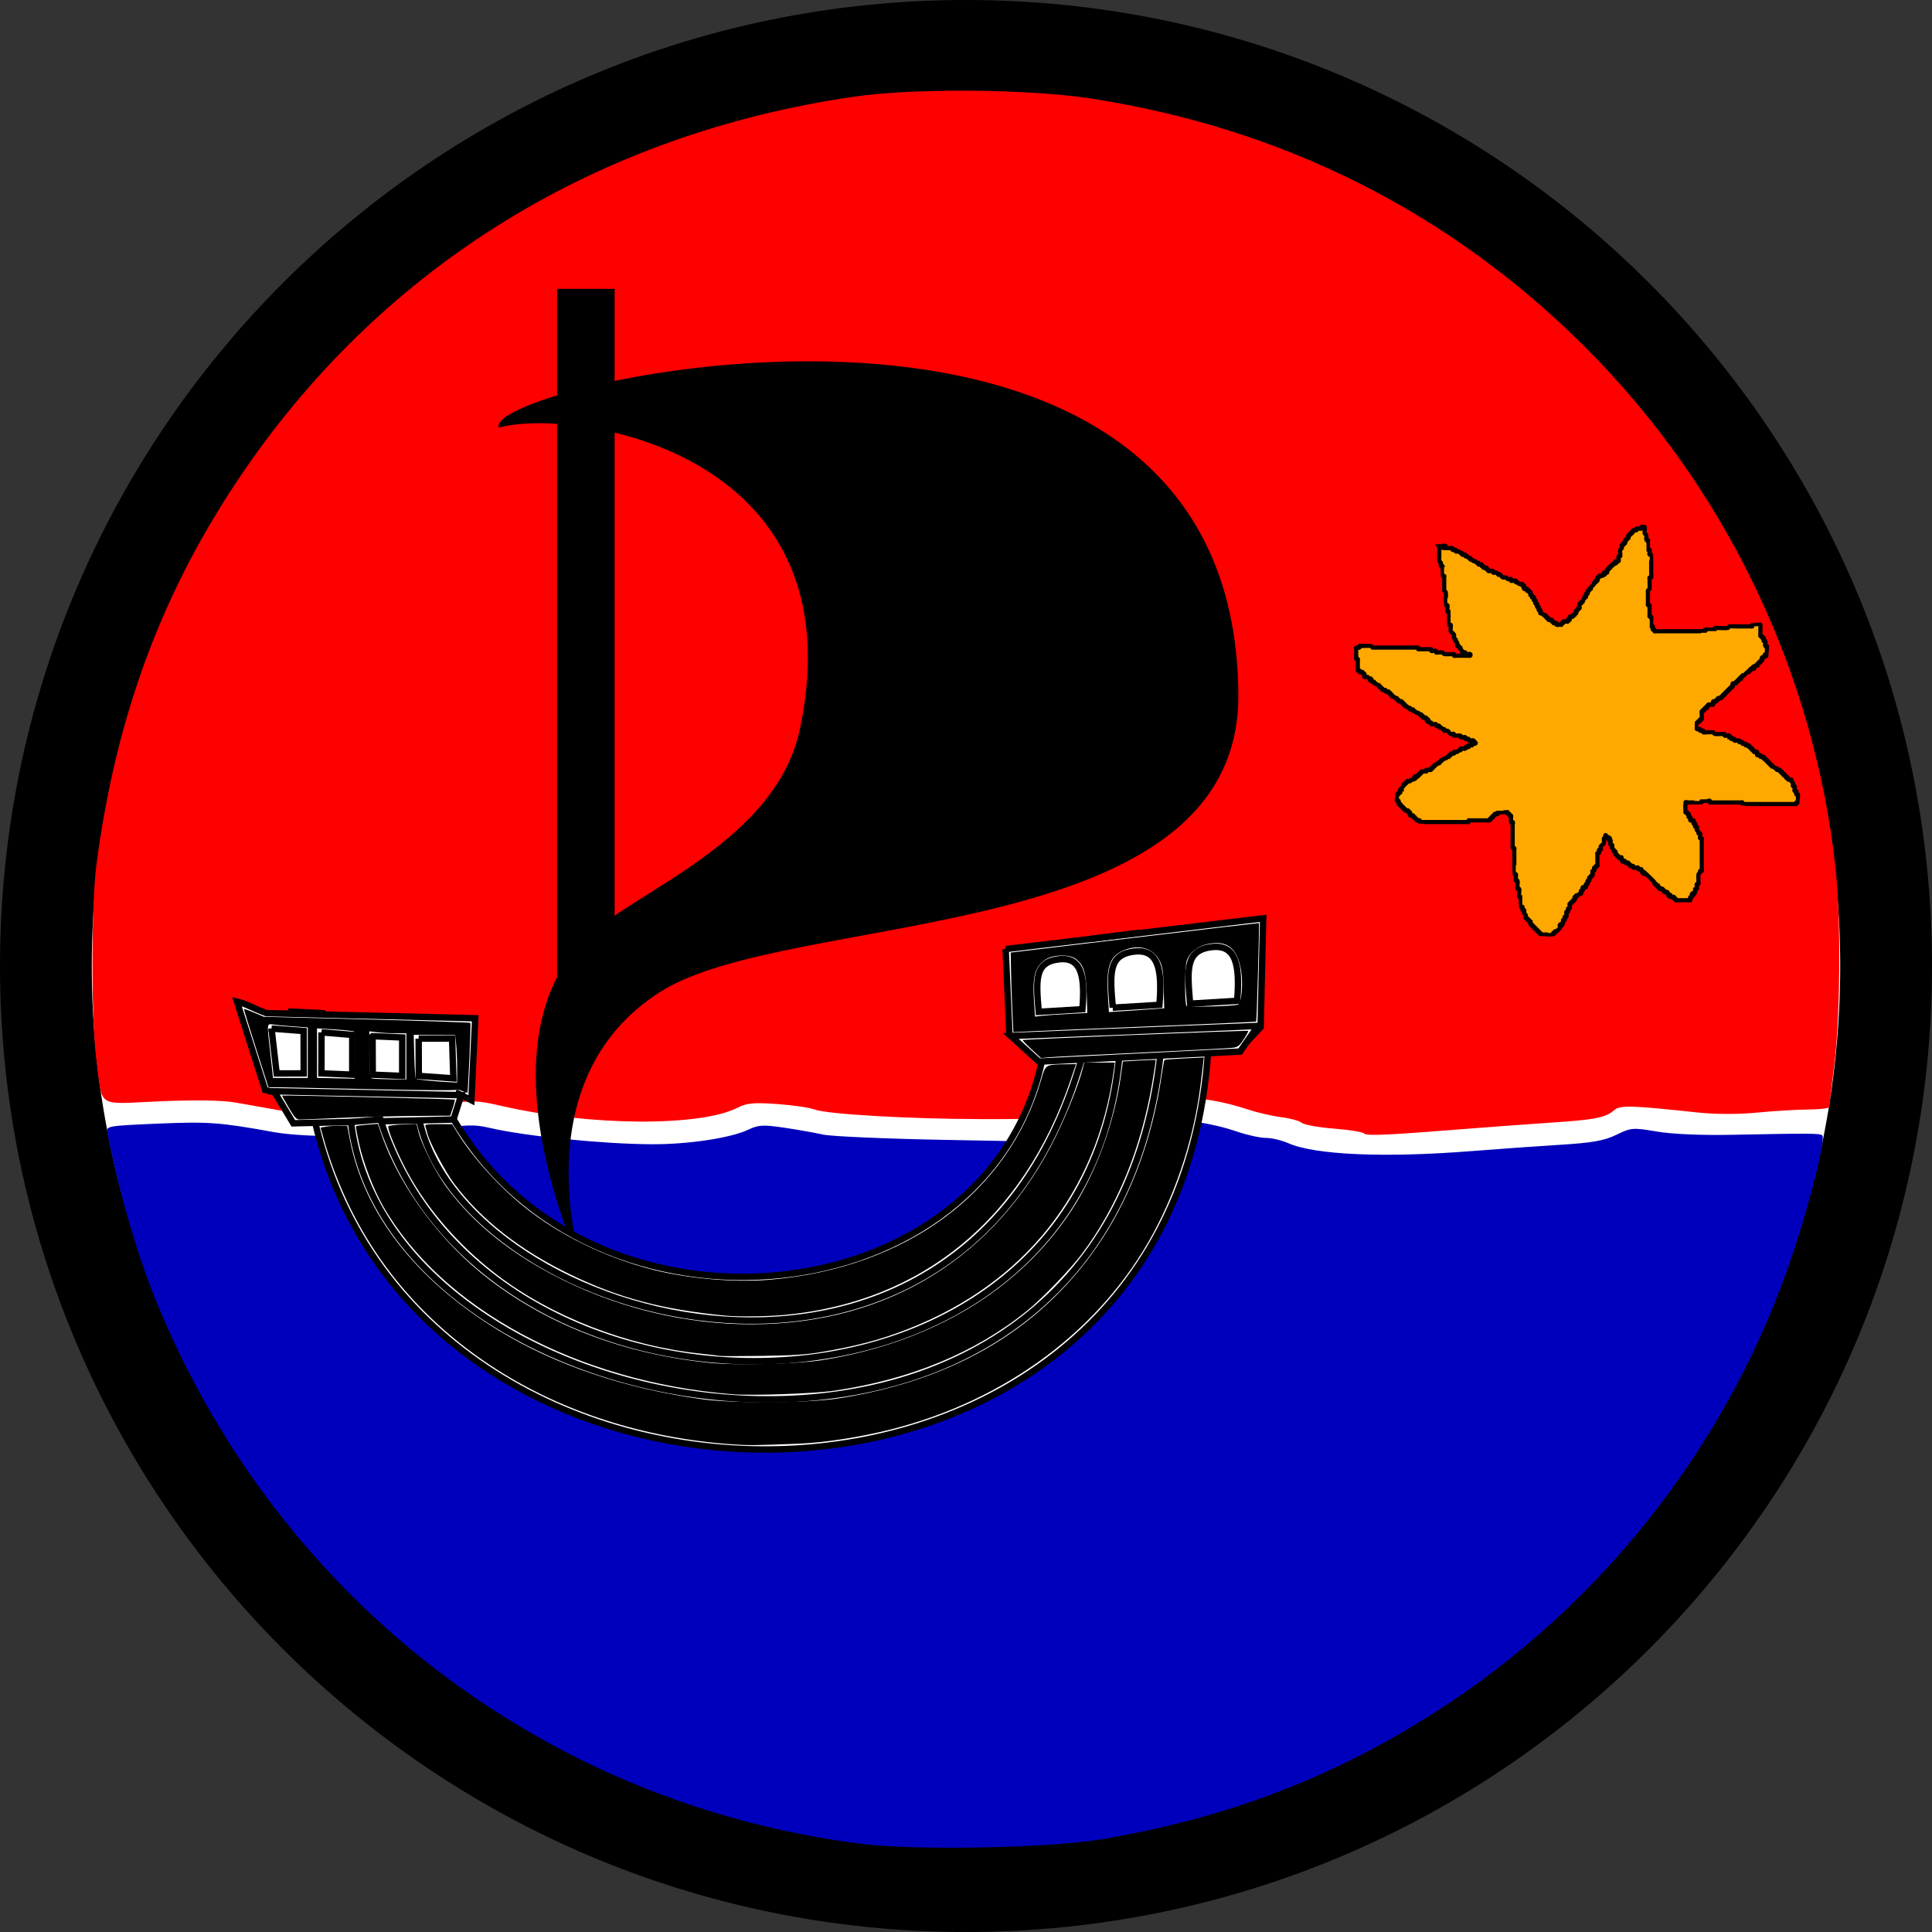 <?xml version="1.0" encoding="UTF-8" standalone="no"?>
<!-- Created with Inkscape (http://www.inkscape.org/) -->

<svg
   xmlns:dc="http://purl.org/dc/elements/1.1/"
   xmlns:cc="http://creativecommons.org/ns#"
   xmlns:rdf="http://www.w3.org/1999/02/22-rdf-syntax-ns#"
   xmlns:svg="http://www.w3.org/2000/svg"
   xmlns="http://www.w3.org/2000/svg"
   xmlns:sodipodi="http://sodipodi.sourceforge.net/DTD/sodipodi-0.dtd"
   xmlns:inkscape="http://www.inkscape.org/namespaces/inkscape"
   version="1.1"
   width="463"
   height="463"
   viewBox="-0.327 -0.089 463 463"
   id="svg2"
   xml:space="preserve"
   inkscape:version="0.48.3.1 r9886"
   sodipodi:docname="pp-idf-propo1.svg"><rect x="-0.327" y="-0.089" width="463" height="463" fill="#333333" stroke="none"/><sodipodi:namedview
   pagecolor="#ffffff"
   bordercolor="#666666"
   borderopacity="1"
   objecttolerance="10"
   gridtolerance="10"
   guidetolerance="10"
   inkscape:pageopacity="0"
   inkscape:pageshadow="2"
   inkscape:window-width="1680"
   inkscape:window-height="998"
   id="namedview2990"
   showgrid="false"
   inkscape:zoom="1.7688985"
   inkscape:cx="328.78189"
   inkscape:cy="218.35593"
   inkscape:window-x="1834"
   inkscape:window-y="-8"
   inkscape:window-maximized="1"
   inkscape:current-layer="svg2" />
	<defs
   id="defs4" />
	<path
   d="M 231.173,451.911 C 109.394,451.911 10.673,353.19 10.673,231.411 c 0,-121.778 98.721,-220.5 220.5,-220.5 121.779,0 220.5,98.722 220.5,220.5 0,121.78 -98.721,220.5 -220.5,220.5 z"
   id="path2827"
   style="fill:#ffffff;stroke:#000000;stroke-width:22;stroke-miterlimit:4;stroke-opacity:1;stroke-dasharray:none" />
<path
   style="fill:#0000bc;fill-opacity:1"
   d="M 206.039,441.777 C 130.8,432.269 67.328,383.886 37.846,313.569 c -4.973,-11.861 -9.107,-25.843 -12.48,-42.21 -0.328,-1.593 0.012,-1.654 12.127,-2.172 12.069,-0.516 14.927,-0.308 27.74,2.02 8.226,1.494 27.215,1.235 38.18,-0.522 8.099,-1.298 9.831,-1.357 13.672,-0.465 8.559,1.988 27.036,3.85 38.773,3.908 8.756,0.043 18.965,-1.499 23.16,-3.5 2.408,-1.148 3.562,-1.212 8.562,-0.471 3.178,0.471 7.361,1.212 9.294,1.647 1.934,0.435 14.941,1.006 28.906,1.268 l 25.391,0.477 5.699,-2.395 c 10.1,-4.244 26.936,-4.262 39.303,-0.042 2.407,0.822 5.495,1.494 6.861,1.494 1.366,0 3.791,0.573 5.389,1.274 6.436,2.822 23.079,3.537 43.92,1.886 6.23,-0.493 15.75,-1.17 21.154,-1.503 7.804,-0.481 10.589,-0.975 13.535,-2.401 3.552,-1.72 3.961,-1.752 9.705,-0.778 3.71,0.63 10.614,0.926 18.106,0.778 19.006,-0.377 21.029,-0.362 21.544,0.153 0.796,0.796 -2.71,15.05 -6.699,27.23 -15.646,47.775 -48.312,88.556 -91.705,114.486 -22.734,13.585 -46.256,22.146 -73.921,26.904 -12.558,2.16 -44.927,2.796 -58.022,1.142 l 0,0 z"
   id="path2998"
   inkscape:connector-curvature="0" /><path
   style="fill:#ff0000;fill-opacity:1"
   d="m 326.57,271.545 c -0.35,-0.361 -3.613,-0.887 -7.253,-1.169 -3.639,-0.282 -7.09,-0.905 -7.668,-1.383 -0.578,-0.479 -2.778,-1.084 -4.889,-1.346 -2.111,-0.262 -5.776,-1.11 -8.146,-1.885 -8.085,-2.646 -15.002,-3.383 -26.813,-2.856 -9.995,0.446 -11.788,0.748 -16.939,2.857 -5.69,2.329 -5.935,2.358 -19.975,2.338 -17.203,-0.025 -37.007,-1.164 -40.008,-2.302 -1.207,-0.458 -5.253,-1.049 -8.989,-1.313 -5.532,-0.392 -7.272,-0.235 -9.365,0.845 -8.972,4.627 -35.426,4.464 -56.509,-0.349 -6.986,-1.595 -7.007,-1.594 -21.933,0.855 -7.823,1.283 -24.906,1.342 -31.725,0.108 -3.016,-0.546 -7.672,-1.369 -10.348,-1.829 -3.122,-0.537 -9.616,-0.635 -18.129,-0.272 -15.354,0.655 -13.557,1.82 -15.092,-9.783 -1.26,-9.525 -1.268,-37.266 -0.013,-46.875 4.72,-36.126 16.073,-66.381 35.525,-94.665 33.889,-49.277 84.826,-80.494 145.921,-89.428 14.222,-2.08 41.768,-1.886 56.678,0.399 45.989,7.047 86.144,27.187 118.456,59.414 33.859,33.769 55.208,78.227 60.245,125.452 1.265,11.866 1.088,35.565 -0.352,46.875 -0.656,5.156 -1.196,9.639 -1.199,9.961 -0.003,0.322 -2.209,0.595 -4.902,0.606 -2.693,0.011 -8.244,0.343 -12.337,0.738 -4.654,0.449 -10.083,0.434 -14.491,-0.04 -15.82,-1.699 -18.375,-1.768 -19.798,-0.542 -2.089,1.801 -4.492,2.278 -15.06,2.984 -5.385,0.36 -14.021,0.992 -19.191,1.405 -20.064,1.601 -25.089,1.836 -25.702,1.203 l 0,-3e-5 z"
   id="path3000"
   inkscape:connector-curvature="0" /><g
   id="g4646"
   transform="translate(483.926,340.295)"><g
     transform="translate(-471.773,-324.827)"
     id="g4601"><path
       d="m 107.102,86.936 c 16.56,-4.825 86.382,4.681 72.115,72.223 -5.192,24.579 -33.681,36.553 -47.49,46.895 -32.688,24.48 -4.537,82.619 -4.537,82.619 0,0 -15.23,-45.221 18.686,-66.615 31.204,-19.685 138.782,-10.436 138.412,-71.151 C 283.579,34.581 102.318,76.545 107.102,86.936 z"
       id="path8"
       inkscape:connector-curvature="0" /><rect
       width="13.79"
       height="171.03"
       x="121.023"
       y="53.667"
       id="rect10" /></g><g
     transform="matrix(0.668,0,0,0.668,-103.885,-52.763)"
     id="g4621"><g
       id="g4585"><path
         inkscape:connector-curvature="0"
         style="fill:#ffffff;fill-opacity:1;fill-rule:evenodd;stroke:#000000;stroke-width:2.3;stroke-linecap:butt;stroke-linejoin:miter;stroke-miterlimit:4;stroke-opacity:1;stroke-dasharray:none;stroke-dashoffset:0;marker:none;visibility:visible;display:inline;overflow:visible"
         d="m -208.63,-90.088 92.386,-11.031 -0.919,39.069 -7.814,8.273 -11.031,0.46 c -12.302,185.715 -282.872,186.072 -320.364,25.28 l -7.814,-0.46 -6.435,-10.112 -3.677,-0.919 -10.112,-31.715 c 3.367,0.769 5.049,2.08 10.572,4.137 l 74.92,1.839 -1.379,29.416 -4.596,-2.298 -2.298,8.273 c 50.011,86.842 193.429,71.532 211.891,-21.603 l -11.982,-7.911 -1.348,-30.699 z"
         id="path6784-7"
         sodipodi:nodetypes="cccccccccccccccccc" /><path
         inkscape:connector-curvature="0"
         style="fill:#ffffff;fill-opacity:1;fill-rule:evenodd;stroke:#000000;stroke-width:2.3;stroke-linecap:butt;stroke-linejoin:miter;stroke-miterlimit:4;stroke-opacity:1;stroke-dasharray:none;stroke-dashoffset:0;marker:none;visibility:visible;display:inline;overflow:visible"
         d="m -472,-61.559 11.522,0.872 0.016,15.199 -9.699,0.031 -1.839,-16.103 z"
         id="path6786-4"
         sodipodi:nodetypes="ccccc" /><path
         inkscape:connector-curvature="0"
         style="fill:#ffffff;fill-opacity:1;fill-rule:evenodd;stroke:#000000;stroke-width:2.3;stroke-linecap:butt;stroke-linejoin:miter;stroke-miterlimit:4;stroke-opacity:1;stroke-dasharray:none;stroke-dashoffset:0;marker:none;visibility:visible;display:inline;overflow:visible"
         d="m -454.074,-60.212 11.031,0.919 0,14.264 -11.063,-0.46 0.031,-14.724 z"
         id="path6788-0"
         sodipodi:nodetypes="ccccc" /><path
         inkscape:connector-curvature="0"
         style="fill:#ffffff;fill-opacity:1;fill-rule:evenodd;stroke:#000000;stroke-width:2.3;stroke-linecap:butt;stroke-linejoin:miter;stroke-miterlimit:4;stroke-opacity:1;stroke-dasharray:none;stroke-dashoffset:0;marker:none;visibility:visible;display:inline;overflow:visible"
         d="m -435.751,-58.833 10.634,0.46 0,13.789 -10.572,-0.428 -0.063,-13.82 z"
         id="path6790-9"
         sodipodi:nodetypes="ccccc" /><path
         inkscape:connector-curvature="0"
         style="fill:#ffffff;fill-opacity:1;fill-rule:evenodd;stroke:#000000;stroke-width:2.3;stroke-linecap:butt;stroke-linejoin:miter;stroke-miterlimit:4;stroke-opacity:1;stroke-dasharray:none;stroke-dashoffset:0;marker:none;visibility:visible;display:inline;overflow:visible"
         d="m -419.22,-57.961 11.997,-0.047 0.46,14.311 -12.41,-0.888 -0.047,-13.376 z"
         id="path6792-4"
         sodipodi:nodetypes="ccccc" /><path
         inkscape:connector-curvature="0"
         style="fill:#ffffff;fill-opacity:1;fill-rule:evenodd;stroke:#000000;stroke-width:2.3;stroke-linecap:butt;stroke-linejoin:miter;stroke-miterlimit:4;stroke-opacity:1;stroke-dasharray:none;stroke-dashoffset:0;marker:none;visibility:visible;display:inline;overflow:visible"
         d="m -196.758,-67.566 15.659,-0.951 c 1.022,-12.159 -0.465,-18.935 -8.67,-17.863 -8.56,1.118 -7.957,7.472 -6.989,18.814 z"
         id="path6794-8"
         sodipodi:nodetypes="ccsc" /><path
         inkscape:connector-curvature="0"
         style="fill:#ffffff;fill-opacity:1;fill-rule:evenodd;stroke:#000000;stroke-width:2.3;stroke-linecap:butt;stroke-linejoin:miter;stroke-miterlimit:4;stroke-opacity:1;stroke-dasharray:none;stroke-dashoffset:0;marker:none;visibility:visible;display:inline;overflow:visible"
         d="m -471.112,-39.069 6.926,11.491 57.454,-1.348 2.773,-8.749 -67.153,-1.395 z"
         id="path6802-8"
         sodipodi:nodetypes="ccccc" /><path
         inkscape:connector-curvature="0"
         style="fill:none;stroke:#000000;stroke-width:2.3;stroke-linecap:butt;stroke-linejoin:miter;stroke-miterlimit:4;stroke-opacity:1;stroke-dasharray:none;stroke-dashoffset:0;marker:none;visibility:visible;display:inline;overflow:visible"
         d="m -419.016,-28.91 c 15.953,73.9 196.528,125.176 237.964,-23.029"
         id="path6806-2"
         sodipodi:nodetypes="cc" /><path
         inkscape:connector-curvature="0"
         style="fill:#ffffff;fill-opacity:1;fill-rule:evenodd;stroke:#000000;stroke-width:2.3;stroke-linecap:butt;stroke-linejoin:miter;stroke-miterlimit:4;stroke-opacity:1;stroke-dasharray:none;stroke-dashoffset:0;marker:none;visibility:visible;display:inline;overflow:visible"
         d="m -153.015,-52.858 -14.787,0.491 c -12.604,142.945 -227.426,142.463 -265.129,23.41 l -10.566,0.919 c 13.463,114.33 270.653,158.958 290.482,-24.82 z"
         id="path6804-4"
         sodipodi:nodetypes="cccsc" /><path
         inkscape:connector-curvature="0"
         style="fill:#ffffff;fill-opacity:1;fill-rule:evenodd;stroke:#000000;stroke-width:2.3;stroke-linecap:butt;stroke-linejoin:miter;stroke-miterlimit:4;stroke-opacity:1;stroke-dasharray:none;stroke-dashoffset:0;marker:none;visibility:visible;display:inline;overflow:visible"
         d="m -206.792,-58.899 88.646,-3.611 -6.372,9.193 -72.162,3.611 -10.112,-9.193 z"
         id="path6800-5"
         sodipodi:nodetypes="ccccc" /><path
         inkscape:connector-curvature="0"
         style="fill:#ffffff;fill-opacity:1;fill-rule:evenodd;stroke:#000000;stroke-width:2.3;stroke-linecap:butt;stroke-linejoin:miter;stroke-miterlimit:4;stroke-opacity:1;stroke-dasharray:none;stroke-dashoffset:0;marker:none;visibility:visible;display:inline;overflow:visible"
         d="m -178.418,-93.697 17.876,-2.275"
         id="path10380-5" /><path
         inkscape:connector-curvature="0"
         style="fill:#ffffff;fill-opacity:1;fill-rule:evenodd;stroke:#000000;stroke-width:2.3;stroke-linecap:butt;stroke-linejoin:miter;stroke-miterlimit:4;stroke-opacity:1;stroke-dasharray:none;stroke-dashoffset:0;marker:none;visibility:visible;display:inline;overflow:visible"
         d="m -466.051,-67.696 13.325,0.65"
         id="path10382-1" /><path
         inkscape:connector-curvature="0"
         style="fill:#ffffff;fill-opacity:1;fill-rule:evenodd;stroke:#000000;stroke-width:2.3;stroke-linecap:butt;stroke-linejoin:miter;stroke-miterlimit:4;stroke-opacity:1;stroke-dasharray:none;stroke-dashoffset:0;marker:none;visibility:visible;display:inline;overflow:visible"
         d="m -170.192,-69.058 16.73,-1.016 c 1.092,-12.99 -0.497,-20.229 -9.263,-19.084 -9.146,1.195 -8.501,7.983 -7.466,20.1 z"
         id="path3431-7"
         sodipodi:nodetypes="ccsc" /><path
         inkscape:connector-curvature="0"
         sodipodi:nodetypes="ccsc"
         id="path3433-1"
         d="m -142.456,-70.492 16.872,-1.024 c 1.101,-13.101 -0.501,-20.401 -9.342,-19.247 -9.223,1.205 -8.574,8.051 -7.53,20.271 z"
         style="fill:#ffffff;fill-opacity:1;fill-rule:evenodd;stroke:#000000;stroke-width:2.3;stroke-linecap:butt;stroke-linejoin:miter;stroke-miterlimit:4;stroke-opacity:1;stroke-dasharray:none;stroke-dashoffset:0;marker:none;visibility:visible;display:inline;overflow:visible" /></g><path
       style="fill:#000000"
       d="m -308.962,41.501 c -22.784,-2.233 -38.023,-6.294 -55.723,-14.85 -17.761,-8.585 -31.889,-19.666 -41.523,-32.568 -3.184,-4.264 -8.9,-15.021 -9.586,-18.041 -0.183,-0.807 -0.486,-1.864 -0.671,-2.348 -0.293,-0.765 0.311,-0.88 4.615,-0.88 l 4.952,0 2.014,3.263 c 5.254,8.512 14.65,18.947 23.555,26.161 12.672,10.265 29.45,18.482 46.637,22.84 12.468,3.162 29.136,4.597 41.475,3.573 49.012,-4.07 85.974,-31.263 97.684,-71.866 1.548,-5.367 1.498,-5.335 8.484,-5.45 l 3.969,-0.065 -1.82,5.386 c -16.931,50.102 -53.499,80.128 -103.068,84.631 -5.932,0.539 -16.574,0.648 -20.992,0.215 z"
       id="path4605"
       inkscape:connector-curvature="0"
       transform="translate(-0.327,-0.089)" /><path
       style="fill:#000000"
       d="m -310.896,55.953 c -0.608,-0.109 -3.839,-0.491 -7.182,-0.847 -26.058,-2.78 -53.088,-13.264 -72.644,-28.178 -14.524,-11.076 -26.475,-25.219 -33.824,-40.028 -3.141,-6.329 -5.686,-12.878 -5.196,-13.368 0.209,-0.209 2.556,-0.484 5.216,-0.611 l 4.837,-0.231 0.728,2.962 c 1.087,4.423 6.199,14.524 9.885,19.535 10.024,13.624 23.943,24.702 42.384,33.731 20.944,10.255 44.226,15.701 67.12,15.7 49.001,-0.001 88.134,-24.202 109.409,-67.661 3.794,-7.75 8.153,-18.719 9.388,-23.623 l 0.659,-2.617 5.493,0 5.493,0 -0.361,2.624 c -6.011,43.701 -31.987,76.483 -73.583,92.862 -9.958,3.921 -18.954,6.305 -31.913,8.456 -5.054,0.839 -9.976,1.147 -20.716,1.297 -7.748,0.108 -14.584,0.107 -15.192,-0.002 l 0,-1.88e-4 z"
       id="path4607"
       inkscape:connector-curvature="0"
       transform="translate(-0.327,-0.089)" /><path
       style="fill:#000000"
       d="m -306.476,69.7 c -55.416,-4.448 -104.07,-30.667 -125.146,-67.439 -3.412,-5.954 -7.025,-15.319 -8.591,-22.273 -0.767,-3.404 -1.285,-6.299 -1.152,-6.432 0.133,-0.133 1.95,-0.382 4.037,-0.552 l 3.794,-0.31 1.554,4.462 c 6.418,18.428 21.418,38.453 38.6,51.532 21.803,16.597 48.6,26.682 79.138,29.783 9.438,0.958 31.667,0.383 40.396,-1.046 39.361,-6.442 70.353,-25.109 89.188,-53.719 8.697,-13.21 15.397,-31.497 17.719,-48.354 l 0.693,-5.032 5.822,-0.33 c 3.202,-0.181 5.879,-0.273 5.948,-0.204 0.069,0.069 -0.483,3.725 -1.227,8.124 -4.016,23.73 -12.613,44.627 -25.303,61.503 -4.261,5.666 -14.254,16.027 -19.68,20.403 -18.618,15.016 -41.697,24.579 -69.053,28.614 -7.243,1.068 -29.615,1.842 -36.736,1.27 l 0,0 z"
       id="path4609"
       inkscape:connector-curvature="0"
       transform="translate(-0.327,-0.089)" /><path
       style="fill:#000000"
       d="M -306.753,87.652 C -369.887,83.117 -421.941,49.961 -444.985,-0.394 -448.19,-7.399 -450.916,-14.723 -452.779,-21.337 l -1.303,-4.628 1.987,-0.329 c 1.093,-0.181 3.244,-0.331 4.78,-0.335 l 2.793,-0.006 0.962,5.019 c 5.053,26.36 23.665,50.286 53.114,68.281 20.614,12.596 45.344,20.965 73.473,24.865 10.928,1.515 37.954,1.348 48.505,-0.299 42.655,-6.661 74.291,-25.822 94.955,-57.512 10.556,-16.189 17.949,-36.489 21.111,-57.967 0.464,-3.155 0.949,-5.841 1.078,-5.97 0.128,-0.128 3.359,-0.381 7.179,-0.562 l 6.945,-0.328 -0.231,1.878 c -0.127,1.033 -0.513,4.24 -0.858,7.126 -2.239,18.73 -8.256,37.768 -17.113,54.138 -18.575,34.333 -52.602,59.791 -93.898,70.252 -11.066,2.803 -23.834,4.787 -33.177,5.156 -16.01,0.631 -18.133,0.65 -24.276,0.208 z"
       id="path4611"
       inkscape:connector-curvature="0"
       transform="translate(-0.327,-0.089)" /><path
       style="fill:#000000"
       d="m -465.489,-33.109 c -1.382,-2.346 -2.464,-4.297 -2.405,-4.336 0.302,-0.198 61.708,1.24 61.916,1.45 0.133,0.135 -0.17,1.489 -0.675,3.008 l -0.918,2.762 -12.982,0.099 c -7.14,0.054 -18.948,0.364 -26.24,0.687 -7.292,0.324 -13.916,0.59 -14.721,0.591 -1.239,0.003 -1.845,-0.647 -3.976,-4.262 l 0,0 z"
       id="path4613"
       inkscape:connector-curvature="0"
       transform="translate(-0.327,-0.089)" /><path
       style="fill:#000000"
       d="m -403.418,-39.138 c -1.058,-0.445 -1.99,-0.611 -2.071,-0.368 -0.081,0.243 -13.26,0.155 -29.288,-0.195 -16.028,-0.35 -31.136,-0.661 -33.574,-0.691 l -4.433,-0.054 -4.455,-13.949 c -2.45,-7.672 -4.399,-14.024 -4.33,-14.117 0.068,-0.092 1.706,0.501 3.639,1.319 l 3.515,1.487 36.881,0.943 c 20.284,0.519 37.019,1.081 37.187,1.25 0.253,0.253 -0.784,24.803 -1.06,25.092 -0.048,0.05 -0.953,-0.273 -2.012,-0.718 z m -1.666,-8.131 c 0,-2.842 -0.16,-6.695 -0.355,-8.563 l -0.355,-3.396 -7.432,0 -7.432,0 0.191,7.689 c 0.105,4.229 0.364,7.861 0.574,8.071 0.332,0.331 7.487,1.038 13.013,1.285 l 1.795,0.08 0,-5.167 z m -36.86,-13.1 c -0.236,-0.219 -3.35,-0.573 -6.92,-0.788 l -6.491,-0.39 0,8.876 0,8.876 6.767,0.155 6.767,0.155 0.153,-8.244 c 0.084,-4.534 -0.04,-8.423 -0.276,-8.642 l 0,0 z m 18.63,8.875 0,-8.286 -3.729,-0.005 c -2.051,-0.003 -5.034,-0.162 -6.629,-0.353 l -2.9,-0.348 0,8.323 c 0,7.462 0.1,8.349 0.967,8.575 0.532,0.139 3.515,0.281 6.629,0.317 l 5.662,0.064 0,-8.286 z m -35.355,-1.331 0,-9.065 -4.834,-0.344 c -2.659,-0.189 -5.89,-0.475 -7.182,-0.636 -2.812,-0.35 -2.692,-1.243 -1.409,10.41 l 0.958,8.701 6.233,0 6.233,0 0,-9.065 z"
       id="path4615"
       inkscape:connector-curvature="0"
       transform="translate(-0.327,-0.089)" /><path
       style="fill:#000000"
       d="m -205.907,-68.127 c -0.204,-4.372 -0.418,-10.8 -0.476,-14.283 l -0.105,-6.334 44.47,-5.335 c 24.459,-2.934 44.52,-5.296 44.581,-5.249 0.209,0.163 -0.775,35.149 -0.995,35.342 -0.121,0.107 -16.752,0.853 -36.957,1.658 -20.205,0.805 -39.754,1.618 -43.442,1.807 l -6.706,0.343 -0.371,-7.949 z m 20.061,1.396 6.831,-0.36 -0.218,-6.986 c -0.24,-7.698 -1.067,-10.28 -3.993,-12.464 -2.075,-1.549 -7.652,-1.528 -10.333,0.038 -4.121,2.407 -5.2,5.937 -4.592,15.022 l 0.382,5.708 2.546,-0.299 c 1.4,-0.164 5.62,-0.461 9.376,-0.658 l 0,0 z m 29.82,-1.693 4.61,-0.334 -0.192,-7.25 c -0.164,-6.215 -0.374,-7.62 -1.467,-9.841 -2.353,-4.78 -8.143,-6.154 -13.792,-3.272 -4.193,2.139 -5.358,5.911 -4.771,15.445 l 0.387,6.281 5.307,-0.348 c 2.919,-0.191 7.382,-0.498 9.917,-0.682 z m 31.104,-1.632 c 1.22,-0.347 1.862,-7.508 1.095,-12.22 -1.311,-8.06 -4.988,-10.99 -11.972,-9.54 -3.671,0.762 -6.492,2.995 -7.532,5.962 -0.731,2.084 -0.817,15.099 -0.108,16.247 0.336,0.544 16.393,0.155 18.517,-0.449 z"
       id="path4617"
       inkscape:connector-curvature="0"
       transform="translate(-0.327,-0.089)" /><path
       style="fill:#000000"
       d="m -198.992,-54.033 c -1.862,-1.724 -3.3,-3.221 -3.194,-3.327 0.277,-0.277 80.658,-3.547 80.914,-3.291 0.117,0.117 -0.612,1.471 -1.621,3.008 -1.598,2.434 -2.12,2.831 -4.044,3.072 -1.215,0.153 -15.758,0.907 -32.317,1.676 -16.559,0.769 -31.512,1.533 -33.229,1.697 l -3.122,0.299 -3.386,-3.135 z"
       id="path4619"
       inkscape:connector-curvature="0"
       transform="translate(-0.327,-0.089)" /></g></g><path
   style="fill:#ffa900;fill-opacity:1;stroke:#000000;stroke-width:1px;stroke-linecap:butt;stroke-linejoin:miter;stroke-opacity:1"
   d="m 344.595,130.88 c 0.521,0 1.562,-0.521 1.562,0 0,0.521 -1.931,-0.368 -1.562,0 0.416,0.416 1.616,0.391 2.344,0.391 0.13,0 0.26,0 0.391,0 0.13,0 0.299,-0.092 0.391,0 0.092,0.092 -0.092,0.299 0,0.391 0.184,0.184 0.597,-0.184 0.781,0 0.092,0.092 -0.092,0.299 0,0.391 0.184,0.184 0.548,-0.116 0.781,0 0.165,0.082 0.226,0.308 0.391,0.391 0.116,0.058 0.299,-0.092 0.391,0 0.092,0.092 -0.092,0.299 0,0.391 0.184,0.184 0.597,-0.184 0.781,0 0.092,0.092 -0.092,0.299 0,0.391 0.092,0.092 0.274,-0.058 0.391,0 0.165,0.082 0.226,0.308 0.391,0.391 0.116,0.058 0.299,-0.092 0.391,0 0.092,0.092 -0.092,0.299 0,0.391 0.092,0.092 0.274,-0.058 0.391,0 0.165,0.082 0.226,0.308 0.391,0.391 0.116,0.058 0.274,-0.058 0.391,0 0.165,0.082 0.226,0.308 0.391,0.391 0.116,0.058 0.299,-0.092 0.391,0 0.092,0.092 -0.092,0.299 0,0.391 0.184,0.184 0.597,-0.184 0.781,0 0.092,0.092 -0.092,0.299 0,0.391 0.092,0.092 0.299,-0.092 0.391,0 0.092,0.092 -0.092,0.299 0,0.391 0.184,0.184 0.597,-0.184 0.781,0 0.092,0.092 -0.092,0.299 0,0.391 0.092,0.092 0.299,-0.092 0.391,0 0.092,0.092 -0.092,0.299 0,0.391 0.195,0.195 0.977,-0.195 1.172,0 0.092,0.092 -0.092,0.299 0,0.391 0.184,0.184 0.548,-0.116 0.781,0 1.296,1.296 -0.368,-0.184 0.781,0.391 0.329,0.165 0.452,0.617 0.781,0.781 0.233,0.116 0.548,-0.116 0.781,0 0.165,0.082 0.226,0.308 0.391,0.391 0.233,0.116 0.597,-0.184 0.781,0 0.092,0.092 -0.092,0.299 0,0.391 0.195,0.195 0.977,-0.195 1.172,0 0.092,0.092 -0.092,0.299 0,0.391 0.092,0.092 0.274,-0.058 0.391,0 0.165,0.082 0.226,0.308 0.391,0.391 0.233,0.116 0.597,-0.184 0.781,0 0,1.042 -0.13,-0.13 0.391,0.391 0.184,0.184 -0.184,0.597 0,0.781 0.184,0.184 0.597,-0.184 0.781,0 0.092,0.092 0,0.26 0,0.391 0.13,0 0.299,-0.092 0.391,0 0.092,0.092 -0.092,0.299 0,0.391 0.092,0.092 0.299,-0.092 0.391,0 0.184,0.184 -0.184,0.597 0,0.781 0.092,0.092 0.299,-0.092 0.391,0 0.092,0.092 0,0.26 0,0.391 0.13,0 0.299,-0.092 0.391,0 0.184,0.184 -0.184,0.597 0,0.781 0.092,0.092 0.299,-0.092 0.391,0 0.184,0.184 -0.184,0.597 0,0.781 0.092,0.092 0.299,-0.092 0.391,0 0.184,0.184 -0.184,0.597 0,0.781 0.092,0.092 0.299,-0.092 0.391,0 0.184,0.184 -0.184,0.597 0,0.781 0.092,0.092 0.299,-0.092 0.391,0 0.184,0.184 -0.184,0.597 0,0.781 0.092,0.092 0.274,-0.058 0.391,0 0.165,0.082 0.226,0.308 0.391,0.391 0.116,0.058 0.299,-0.092 0.391,0 0.092,0.092 -0.092,0.299 0,0.391 0.092,0.092 0.299,-0.092 0.391,0 0.092,0.092 -0.092,0.299 0,0.391 0.092,0.092 0.299,-0.092 0.391,0 0.092,0.092 -0.092,0.299 0,0.391 0.184,0.184 0.597,-0.184 0.781,0 0.092,0.092 -0.092,0.299 0,0.391 0.092,0.092 0.299,-0.092 0.391,0 0.092,0.092 -0.092,0.299 0,0.391 0.184,0.184 0.597,-0.184 0.781,0 0.092,0.092 -0.092,0.299 0,0.391 0.092,0.092 0.391,-0.13 0.391,0 0,0.13 -0.521,0 -0.391,0 0.26,0 0.521,0 0.781,0 0.13,0 0.299,0.092 0.391,0 0.092,-0.092 -0.092,-0.299 0,-0.391 0.092,-0.092 0.299,0.092 0.391,0 0.092,-0.092 -0.092,-0.299 0,-0.391 0.195,-0.195 0.977,0.195 1.172,0 0.092,-0.092 0,-0.26 0,-0.391 0.13,0 0.299,0.092 0.391,0 0.13,-0.13 -0.13,-0.651 0,-0.781 0.184,-0.184 0.597,0.184 0.781,0 0.092,-0.092 -0.092,-0.299 0,-0.391 1.042,0 -0.13,0.13 0.391,-0.391 0.092,-0.092 0.299,0.092 0.391,0 0.184,-0.184 -0.184,-0.597 0,-0.781 0.092,-0.092 0.299,0.092 0.391,0 0.092,-0.092 -0.092,-0.299 0,-0.391 0.092,-0.092 0.299,0.092 0.391,0 0.195,-0.195 -0.195,-0.977 0,-1.172 0.092,-0.092 0.299,0.092 0.391,0 0.092,-0.092 -0.092,-0.299 0,-0.391 0.092,-0.092 0.299,0.092 0.391,0 0.092,-0.092 -0.058,-0.274 0,-0.391 0.082,-0.165 0.308,-0.226 0.391,-0.391 0.058,-0.116 -0.092,-0.299 0,-0.391 0.092,-0.092 0.299,0.092 0.391,0 0.13,-0.13 -0.13,-0.651 0,-0.781 0.092,-0.092 0.299,0.092 0.391,0 0.184,-0.184 -0.184,-0.597 0,-0.781 0.092,-0.092 0.299,0.092 0.391,0 0.092,-0.092 -0.092,-0.299 0,-0.391 0.092,-0.092 0.299,0.092 0.391,0 0.092,-0.092 -0.058,-0.274 0,-0.391 0.165,-0.329 0.617,-0.452 0.781,-0.781 0.058,-0.116 -0.092,-0.299 0,-0.391 0.092,-0.092 0.299,0.092 0.391,0 0,-1.042 -0.13,0.13 0.391,-0.391 0.184,-0.184 -0.184,-0.597 0,-0.781 0.092,-0.092 0.299,0.092 0.391,0 0.092,-0.092 -0.092,-0.299 0,-0.391 0.184,-0.184 0.548,0.116 0.781,0 1.626,-0.813 -0.418,0.027 0.391,-0.781 0.13,-0.13 0.651,0.13 0.781,0 0.184,-0.184 -0.184,-0.597 0,-0.781 0.092,-0.092 0.299,0.092 0.391,0 0,-1.042 -0.13,0.13 0.391,-0.391 0.092,-0.092 -0.092,-0.299 0,-0.391 0.092,-0.092 0.299,0.092 0.391,0 0.092,-0.092 -0.092,-0.299 0,-0.391 0.092,-0.092 0.274,0.058 0.391,0 1.626,-0.813 -0.418,0.027 0.391,-0.781 0.184,-0.184 0.597,0.184 0.781,0 0.195,-0.195 -0.195,-0.977 0,-1.172 0.092,-0.092 0.299,0.092 0.391,0 0.107,-0.107 -0.106,-1.351 0,-1.562 0.082,-0.165 0.308,-0.226 0.391,-0.391 0.116,-0.233 -0.184,-0.597 0,-0.781 0.092,-0.092 0.299,0.092 0.391,0 0,-1.042 -0.13,0.13 0.391,-0.391 0.184,-0.184 -0.184,-0.597 0,-0.781 0.092,-0.092 0.299,0.092 0.391,0 0.092,-0.092 -0.092,-0.299 0,-0.391 0.092,-0.092 0.299,0.092 0.391,0 0.184,-0.184 -0.184,-0.597 0,-0.781 0.092,-0.092 0.299,0.092 0.391,0 0.092,-0.092 -0.092,-0.299 0,-0.391 1.042,0 -0.13,0.13 0.391,-0.391 0.092,-0.092 0.299,0.092 0.391,0 0.092,-0.092 -0.092,-0.299 0,-0.391 0.13,-0.13 0.651,0.13 0.781,0 0.092,-0.092 -0.092,-0.299 0,-0.391 0.195,-0.195 0.977,0.195 1.172,0 0.092,-0.092 -0.092,-0.299 0,-0.391 0.092,-0.092 0.26,0 0.391,0 0.13,0 0.299,-0.092 0.391,0 0.107,0.107 -0.106,1.351 0,1.562 0.082,0.165 0.308,0.226 0.391,0.391 0.077,0.155 -0.08,1.092 0,1.172 0.092,0.092 0.299,-0.092 0.391,0 0.092,0.092 0,0.26 0,0.391 0,0.184 -0.018,1.935 0,1.953 0.092,0.092 0.299,-0.092 0.391,0 0.195,0.195 -0.195,0.977 0,1.172 0.092,0.092 0.299,-0.092 0.391,0 0.013,0.013 0,1.077 0,1.172 0,1.172 0,2.344 0,3.516 0,0.13 0,0.26 0,0.391 0,0.13 0.092,0.299 0,0.391 -0.092,0.092 -0.299,-0.092 -0.391,0 -0.092,0.092 0,0.26 0,0.391 0,0.277 0.051,2.243 0,2.344 -0.082,0.165 -0.308,0.226 -0.391,0.391 -0.058,0.116 0,0.26 0,0.391 0,0.13 0,0.26 0,0.391 0,0.781 0,1.562 0,2.344 0,0.13 -0.092,0.299 0,0.391 0.092,0.092 0.299,-0.092 0.391,0 0.092,0.092 0,0.26 0,0.391 0,0.651 0,1.302 0,1.953 0,0.13 -0.092,0.299 0,0.391 0.092,0.092 0.299,-0.092 0.391,0 0.092,0.092 0,0.26 0,0.391 0,0.184 -0.018,1.935 0,1.953 0.092,0.092 0.299,-0.092 0.391,0 0.184,0.184 -0.184,0.597 0,0.781 0.092,0.092 0.299,-0.092 0.391,0 0.092,0.092 -0.092,0.299 0,0.391 0.092,0.092 0.26,0 0.391,0 0.13,0 0.26,0 0.391,0 1.172,0 2.344,0 3.516,0 2.214,0 4.427,0 6.641,0 0.095,0 1.159,0.013 1.172,0 0.092,-0.092 -0.092,-0.299 0,-0.391 0.092,-0.092 0.26,0 0.391,0 0.184,0 1.935,0.018 1.953,0 0.092,-0.092 -0.092,-0.299 0,-0.391 0.092,-0.092 0.26,0 0.391,0 0.13,0 0.26,0 0.391,0 0.277,0 2.243,0.051 2.344,0 0.165,-0.082 0.226,-0.308 0.391,-0.391 0.103,-0.051 1.358,0 1.562,0 1.042,0 2.083,0 3.125,0 0.13,0 0.26,0 0.391,0 0.13,0 0.299,0.092 0.391,0 0.092,-0.092 -0.092,-0.299 0,-0.391 0.016,-0.016 1.419,0 1.562,0 0.13,0 0.299,-0.092 0.391,0 0.092,0.092 0,0.26 0,0.391 0,0.651 0,1.302 0,1.953 0,0.13 -0.092,0.299 0,0.391 0.092,0.092 0.299,-0.092 0.391,0 0.092,0.092 -0.092,0.299 0,0.391 0.092,0.092 0.299,-0.092 0.391,0 0.13,0.13 -0.13,0.651 0,0.781 0.092,0.092 0.299,-0.092 0.391,0 0.195,0.195 -0.195,0.977 0,1.172 0.092,0.092 0.299,-0.092 0.391,0 0.092,0.092 0,0.26 0,0.391 0,0.13 0,0.26 0,0.391 0,0.095 0.013,1.159 0,1.172 -0.092,0.092 -0.299,-0.092 -0.391,0 -0.808,0.808 1.235,-0.032 -0.391,0.781 -0.116,0.058 -0.299,-0.092 -0.391,0 -0.184,0.184 0.184,0.597 0,0.781 -0.092,0.092 -0.299,-0.092 -0.391,0 -0.092,0.092 0.092,0.299 0,0.391 -0.092,0.092 -0.299,-0.092 -0.391,0 -0.092,0.092 0.092,0.299 0,0.391 -0.092,0.092 -0.299,-0.092 -0.391,0 -0.092,0.092 0,0.26 0,0.391 -0.13,0 -0.274,-0.058 -0.391,0 -1.626,0.813 0.418,-0.027 -0.391,0.781 -0.184,0.184 -0.597,-0.184 -0.781,0 -0.092,0.092 0.092,0.299 0,0.391 -0.092,0.092 -0.299,-0.092 -0.391,0 -0.092,0.092 0.092,0.299 0,0.391 -0.092,0.092 -0.274,-0.058 -0.391,0 -0.105,0.053 -0.676,0.729 -0.781,0.781 -0.116,0.058 -0.299,-0.092 -0.391,0 -0.092,0.092 0.092,0.299 0,0.391 -0.092,0.092 -0.299,-0.092 -0.391,0 -0.092,0.092 0,0.26 0,0.391 -0.13,0 -0.299,-0.092 -0.391,0 -0.092,0.092 0.092,0.299 0,0.391 -0.092,0.092 -0.299,-0.092 -0.391,0 -0.092,0.092 0.092,0.299 0,0.391 -0.092,0.092 -0.299,-0.092 -0.391,0 -0.092,0.092 0.092,0.299 0,0.391 -0.13,0.13 -0.651,-0.13 -0.781,0 -0.184,0.184 0.184,0.597 0,0.781 -0.092,0.092 -0.299,-0.092 -0.391,0 -0.092,0.092 0.092,0.299 0,0.391 -0.092,0.092 -0.299,-0.092 -0.391,0 -0.092,0.092 0.092,0.299 0,0.391 -0.092,0.092 -0.299,-0.092 -0.391,0 -0.092,0.092 0.092,0.299 0,0.391 -0.092,0.092 -0.299,-0.092 -0.391,0 -0.092,0.092 0.092,0.299 0,0.391 -0.092,0.092 -0.299,-0.092 -0.391,0 -0.092,0.092 0.092,0.299 0,0.391 -0.092,0.092 -0.299,-0.092 -0.391,0 -0.092,0.092 0.092,0.299 0,0.391 -0.092,0.092 -0.299,-0.092 -0.391,0 -0.092,0.092 0.092,0.299 0,0.391 -0.13,0.13 -0.651,-0.13 -0.781,0 -0.092,0.092 0.092,0.299 0,0.391 -0.092,0.092 -0.299,-0.092 -0.391,0 -0.092,0.092 0.092,0.299 0,0.391 -0.13,0.13 -0.651,-0.13 -0.781,0 -0.184,0.184 0.184,0.597 0,0.781 -0.195,0.195 -0.977,-0.195 -1.172,0 -0.092,0.092 0.092,0.299 0,0.391 -0.092,0.092 -0.299,-0.092 -0.391,0 -0.092,0.092 0,0.26 0,0.391 -0.13,0 -0.299,-0.092 -0.391,0 -0.092,0.092 0.092,0.299 0,0.391 -0.092,0.092 -0.299,-0.092 -0.391,0 -0.092,0.092 0.092,0.299 0,0.391 -0.092,0.092 -0.299,-0.092 -0.391,0 -0.121,0.121 0.121,1.832 0,1.953 -0.092,0.092 -0.299,-0.092 -0.391,0 -0.092,0.092 0.092,0.299 0,0.391 -0.092,0.092 -0.299,-0.092 -0.391,0 -0.092,0.092 0.092,0.299 0,0.391 -0.092,0.092 -0.299,-0.092 -0.391,0 -0.013,0.013 0,1.077 0,1.172 0,0.13 -0.092,0.299 0,0.391 0.184,0.184 0.597,-0.184 0.781,0 0.092,0.092 -0.092,0.299 0,0.391 0.184,0.184 0.597,-0.184 0.781,0 0.092,0.092 -0.092,0.299 0,0.391 0.092,0.092 0.26,0 0.391,0 0.272,0 1.812,-0.071 1.953,0 0.165,0.082 0.226,0.308 0.391,0.391 0.141,0.071 1.681,0 1.953,0 0.13,0 0.299,-0.092 0.391,0 0.092,0.092 -0.092,0.299 0,0.391 0.195,0.195 0.977,-0.195 1.172,0 0.092,0.092 0,0.26 0,0.391 0.13,0 0.299,-0.092 0.391,0 0.092,0.092 -0.092,0.299 0,0.391 0.184,0.184 0.597,-0.184 0.781,0 0.092,0.092 -0.092,0.299 0,0.391 0.195,0.195 0.977,-0.195 1.172,0 0.092,0.092 -0.092,0.299 0,0.391 0.13,0.13 0.651,-0.13 0.781,0 0.092,0.092 -0.092,0.299 0,0.391 0.184,0.184 0.597,-0.184 0.781,0 0.092,0.092 -0.092,0.299 0,0.391 0.184,0.184 0.597,-0.184 0.781,0 0.092,0.092 -0.092,0.299 0,0.391 0.092,0.092 0.299,-0.092 0.391,0 0.092,0.092 -0.092,0.299 0,0.391 0.092,0.092 0.299,-0.092 0.391,0 0.092,0.092 -0.092,0.299 0,0.391 0.092,0.092 0.299,-0.092 0.391,0 0.092,0.092 -0.092,0.299 0,0.391 0.13,0.13 0.651,-0.13 0.781,0 0.184,0.184 -0.184,0.597 0,0.781 0.184,0.184 0.597,-0.184 0.781,0 0.092,0.092 -0.092,0.299 0,0.391 0.184,0.184 0.597,-0.184 0.781,0 0,1.042 -0.13,-0.13 0.391,0.391 0.092,0.092 -0.092,0.299 0,0.391 0.092,0.092 0.299,-0.092 0.391,0 0.092,0.092 -0.092,0.299 0,0.391 0.092,0.092 0.299,-0.092 0.391,0 0.092,0.092 -0.092,0.299 0,0.391 0.092,0.092 0.299,-0.092 0.391,0 0.092,0.092 -0.092,0.299 0,0.391 0.092,0.092 0.299,-0.092 0.391,0 0.092,0.092 -0.092,0.299 0,0.391 0.092,0.092 0.274,-0.058 0.391,0 0.165,0.082 0.226,0.308 0.391,0.391 0.116,0.058 0.299,-0.092 0.391,0 0.092,0.092 -0.092,0.299 0,0.391 0.184,0.184 0.597,-0.184 0.781,0 0.092,0.092 -0.092,0.299 0,0.391 1.042,0 -0.13,-0.13 0.391,0.391 0.092,0.092 0.299,-0.092 0.391,0 0,1.042 -0.13,-0.13 0.391,0.391 0.092,0.092 -0.092,0.299 0,0.391 0.092,0.092 0.299,-0.092 0.391,0 0,1.042 -0.13,-0.13 0.391,0.391 0.092,0.092 -0.092,0.299 0,0.391 0.184,0.184 0.597,-0.184 0.781,0 0.092,0.092 -0.058,0.274 0,0.391 0.082,0.165 0.308,0.226 0.391,0.391 0.116,0.233 -0.184,0.597 0,0.781 0.092,0.092 0.299,-0.092 0.391,0 0.195,0.195 -0.195,0.977 0,1.172 0.092,0.092 0.299,-0.092 0.391,0 0.184,0.184 -0.184,0.597 0,0.781 0.092,0.092 0.299,-0.092 0.391,0 0.092,0.092 0,0.26 0,0.391 0,0.13 0,0.26 0,0.391 0,0.095 0.013,1.159 0,1.172 -0.092,0.092 -0.299,-0.092 -0.391,0 -0.092,0.092 0.092,0.299 0,0.391 -0.092,0.092 -0.26,0 -0.391,0 -0.13,0 -0.26,0 -0.391,0 -1.172,0 -2.344,0 -3.516,0 -2.474,0 -4.948,0 -7.422,0 -0.095,0 -1.159,0.013 -1.172,0 -0.092,-0.092 0.092,-0.299 0,-0.391 -0.092,-0.092 -0.26,0 -0.391,0 -0.13,0 -0.26,0 -0.391,0 -1.302,0 -2.604,0 -3.906,0 -0.911,0 -1.823,0 -2.734,0 -0.13,0 -0.299,0.092 -0.391,0 -0.092,-0.092 0.092,-0.299 0,-0.391 -0.092,-0.092 -0.26,0 -0.391,0 -0.143,0 -1.547,-0.016 -1.562,0 -0.092,0.092 0.092,0.299 0,0.391 -0.016,0.016 -1.419,0 -1.562,0 -0.521,0 -1.042,0 -1.562,0 -0.13,0 -0.26,0 -0.391,0 -0.13,0 -0.391,0.13 -0.391,0 0,-0.13 0.391,-0.13 0.391,0 0,0.184 -0.308,0.226 -0.391,0.391 -0.051,0.103 0,1.358 0,1.562 0,1.042 -0.13,-0.13 0.391,0.391 0.092,0.092 -0.092,0.299 0,0.391 0.092,0.092 0.299,-0.092 0.391,0 0.184,0.184 -0.184,0.597 0,0.781 0.092,0.092 0.299,-0.092 0.391,0 0.13,0.13 -0.13,0.651 0,0.781 0.184,0.184 0.597,-0.184 0.781,0 0.184,0.184 -0.184,0.597 0,0.781 0.092,0.092 0.299,-0.092 0.391,0 0.184,0.184 -0.184,0.597 0,0.781 0.092,0.092 0.299,-0.092 0.391,0 0.184,0.184 -0.116,0.548 0,0.781 0.082,0.165 0.308,0.226 0.391,0.391 0.058,0.116 -0.092,0.299 0,0.391 0.092,0.092 0.299,-0.092 0.391,0 0.195,0.195 -0.195,0.977 0,1.172 0.092,0.092 0.299,-0.092 0.391,0 0.092,0.092 0,0.26 0,0.391 0,0.13 0,0.26 0,0.391 0,1.562 0,3.125 0,4.688 0,0.651 0,1.302 0,1.953 0,0.13 0.092,0.299 0,0.391 -0.092,0.092 -0.299,-0.092 -0.391,0 -0.092,0.092 0.058,0.274 0,0.391 -0.082,0.165 -0.308,0.226 -0.391,0.391 -0.071,0.141 0,1.681 0,1.953 0,0.13 0.092,0.299 0,0.391 -0.092,0.092 -0.299,-0.092 -0.391,0 -0.195,0.195 0.195,0.977 0,1.172 -0.092,0.092 -0.299,-0.092 -0.391,0 -0.184,0.184 0.116,0.548 0,0.781 -0.813,1.626 0.027,-0.418 -0.781,0.391 -0.184,0.184 0.184,0.597 0,0.781 -0.092,0.092 -0.299,-0.092 -0.391,0 -0.184,0.184 0.184,0.597 0,0.781 -0.092,0.092 -0.26,0 -0.391,0 -0.781,0 -1.562,0 -2.344,0 -0.13,0 -0.26,0 -0.391,0 -0.13,0 -0.299,0.092 -0.391,0 -0.092,-0.092 0.092,-0.299 0,-0.391 -0.092,-0.092 -0.299,0.092 -0.391,0 -0.092,-0.092 0.092,-0.299 0,-0.391 -0.13,-0.13 -0.651,0.13 -0.781,0 -0.092,-0.092 0.092,-0.299 0,-0.391 -0.808,-0.808 0.032,1.235 -0.781,-0.391 -0.058,-0.116 0.092,-0.299 0,-0.391 -0.184,-0.184 -0.597,0.184 -0.781,0 -0.092,-0.092 0.092,-0.299 0,-0.391 -0.092,-0.092 -0.299,0.092 -0.391,0 -0.092,-0.092 0.092,-0.299 0,-0.391 -0.184,-0.184 -0.597,0.184 -0.781,0 -0.092,-0.092 0.092,-0.299 0,-0.391 -0.092,-0.092 -0.299,0.092 -0.391,0 -0.092,-0.092 0,-0.26 0,-0.391 -0.13,0 -0.299,0.092 -0.391,0 -0.092,-0.092 0.092,-0.299 0,-0.391 -0.092,-0.092 -0.299,0.092 -0.391,0 -0.092,-0.092 0.058,-0.274 0,-0.391 -0.09,-0.181 -1.333,-1.333 -1.562,-1.562 -0.13,-0.13 -0.26,-0.26 -0.391,-0.391 -0.13,0 -0.299,0.092 -0.391,0 -0.092,-0.092 0.092,-0.299 0,-0.391 -0.808,-0.808 0.032,1.235 -0.781,-0.391 -0.058,-0.116 0.092,-0.299 0,-0.391 -0.184,-0.184 -0.597,0.184 -0.781,0 -0.092,-0.092 0.092,-0.299 0,-0.391 -0.195,-0.195 -0.977,0.195 -1.172,0 -0.092,-0.092 0.092,-0.299 0,-0.391 -0.184,-0.184 -0.597,0.184 -0.781,0 -0.092,-0.092 0.092,-0.299 0,-0.391 -0.092,-0.092 -0.299,0.092 -0.391,0 -0.092,-0.092 0.092,-0.299 0,-0.391 -0.184,-0.184 -0.597,0.184 -0.781,0 -0.092,-0.092 0.092,-0.299 0,-0.391 -0.385,-0.385 -0.781,0.8 -0.781,-0.391 0,-1.191 -0.396,-0.005 -0.781,-0.391 -0.092,-0.092 0.092,-0.299 0,-0.391 -0.092,-0.092 -0.299,0.092 -0.391,0 -0.092,-0.092 0.092,-0.299 0,-0.391 -0.092,-0.092 -0.299,0.092 -0.391,0 -0.184,-0.184 0.184,-0.597 0,-0.781 -0.092,-0.092 -0.299,0.092 -0.391,0 -0.092,-0.092 0.058,-0.274 0,-0.391 -0.082,-0.165 -0.308,-0.226 -0.391,-0.391 -0.116,-0.233 0.184,-0.597 0,-0.781 -0.092,-0.092 -0.299,0.092 -0.391,0 -0.195,-0.195 0.195,-0.977 0,-1.172 -0.092,-0.092 -0.299,0.092 -0.391,0 -0.808,-0.808 1.235,0.032 -0.391,-0.781 -0.116,-0.058 -0.299,0.092 -0.391,0 -0.092,-0.092 -0.13,-0.391 0,-0.391 0.13,0 0,0.26 0,0.391 0,0.13 0.092,0.299 0,0.391 -0.092,0.092 -0.299,-0.092 -0.391,0 -0.08,0.08 0.077,1.017 0,1.172 -0.165,0.329 -0.617,0.452 -0.781,0.781 -0.116,0.233 0.184,0.597 0,0.781 -0.092,0.092 -0.299,-0.092 -0.391,0 -0.13,0.13 0.13,0.651 0,0.781 -0.092,0.092 -0.299,-0.092 -0.391,0 -0.092,0.092 0,0.26 0,0.391 0,0.781 0,1.562 0,2.344 0,0.13 0.092,0.299 0,0.391 -0.092,0.092 -0.299,-0.092 -0.391,0 -0.092,0.092 0.092,0.299 0,0.391 -0.092,0.092 -0.299,-0.092 -0.391,0 -0.13,0.13 0.13,0.651 0,0.781 -0.092,0.092 -0.299,-0.092 -0.391,0 -0.195,0.195 0.195,0.977 0,1.172 -0.092,0.092 -0.299,-0.092 -0.391,0 -0.092,0.092 0.092,0.299 0,0.391 -0.092,0.092 -0.299,-0.092 -0.391,0 -0.13,0.13 0.13,0.651 0,0.781 -0.092,0.092 -0.299,-0.092 -0.391,0 -0.184,0.184 0.184,0.597 0,0.781 -0.092,0.092 -0.299,-0.092 -0.391,0 -0.184,0.184 0.184,0.597 0,0.781 -0.184,0.184 -0.597,-0.184 -0.781,0 -0.184,0.184 0.184,0.597 0,0.781 -0.092,0.092 -0.299,-0.092 -0.391,0 -0.13,0.13 0.13,0.651 0,0.781 -0.092,0.092 -0.274,-0.058 -0.391,0 -0.165,0.082 -0.226,0.308 -0.391,0.391 -0.116,0.058 -0.299,-0.092 -0.391,0 0,1.042 0.13,-0.13 -0.391,0.391 -0.184,0.184 0.184,0.597 0,0.781 -0.092,0.092 -0.299,-0.092 -0.391,0 -0.092,0.092 0.092,0.299 0,0.391 -0.092,0.092 -0.299,-0.092 -0.391,0 -0.092,0.092 0.092,0.299 0,0.391 -0.092,0.092 -0.299,-0.092 -0.391,0 -0.195,0.195 0.195,0.977 0,1.172 -0.092,0.092 -0.299,-0.092 -0.391,0 -0.13,0.13 0.13,0.651 0,0.781 -0.092,0.092 -0.299,-0.092 -0.391,0 -0.195,0.195 0.195,0.977 0,1.172 -0.092,0.092 -0.299,-0.092 -0.391,0 -0.184,0.184 0.184,0.597 0,0.781 -0.092,0.092 -0.299,-0.092 -0.391,0 -0.184,0.184 0.116,0.548 0,0.781 -0.813,1.626 0.027,-0.418 -0.781,0.391 -0.184,0.184 0.116,0.548 0,0.781 -0.082,0.165 -0.26,0.26 -0.391,0.391 -0.13,0.13 -0.226,0.308 -0.391,0.391 -0.116,0.058 -0.299,-0.092 -0.391,0 -0.092,0.092 0.092,0.299 0,0.391 -1.042,0 0.13,-0.13 -0.391,0.391 -0.013,0.013 -1.077,0 -1.172,0 -0.184,0 -1.935,0.018 -1.953,0 -0.092,-0.092 0.092,-0.299 0,-0.391 -0.092,-0.092 -0.299,0.092 -0.391,0 -0.092,-0.092 0.092,-0.299 0,-0.391 -0.092,-0.092 -0.299,0.092 -0.391,0 -0.092,-0.092 0.092,-0.299 0,-0.391 -0.092,-0.092 -0.299,0.092 -0.391,0 -0.092,-0.092 0.092,-0.299 0,-0.391 -0.092,-0.092 -0.299,0.092 -0.391,0 -0.092,-0.092 0.092,-0.299 0,-0.391 -0.092,-0.092 -0.299,0.092 -0.391,0 -0.092,-0.092 0.092,-0.299 0,-0.391 -0.092,-0.092 -0.299,0.092 -0.391,0 -0.13,-0.13 0.13,-0.651 0,-0.781 -0.092,-0.092 -0.299,0.092 -0.391,0 -0.092,-0.092 0.092,-0.299 0,-0.391 -0.092,-0.092 -0.299,0.092 -0.391,0 -0.092,-0.092 0.092,-0.299 0,-0.391 -0.092,-0.092 -0.299,0.092 -0.391,0 -0.184,-0.184 0.116,-0.548 0,-0.781 -0.082,-0.165 -0.308,-0.226 -0.391,-0.391 -0.116,-0.233 0.184,-0.597 0,-0.781 -0.092,-0.092 -0.299,0.092 -0.391,0 -0.13,-0.13 0.13,-0.651 0,-0.781 -0.092,-0.092 -0.299,0.092 -0.391,0 -0.013,-0.013 0,-1.077 0,-1.172 0,-0.095 0.013,-1.159 0,-1.172 -0.092,-0.092 -0.299,0.092 -0.391,0 -0.121,-0.121 0.121,-1.832 0,-1.953 -0.092,-0.092 -0.299,0.092 -0.391,0 -0.121,-0.121 0.121,-1.832 0,-1.953 -0.092,-0.092 -0.299,0.092 -0.391,0 -0.094,-0.094 0.094,-1.468 0,-1.562 -0.092,-0.092 -0.299,0.092 -0.391,0 -0.018,-0.018 0,-1.769 0,-1.953 0,-1.172 0,-2.344 0,-3.516 0,-0.13 0,-0.26 0,-0.391 0,-0.13 0.092,-0.299 0,-0.391 -0.092,-0.092 -0.299,0.092 -0.391,0 -0.092,-0.092 0,-0.26 0,-0.391 0,-0.13 0,-0.26 0,-0.391 0,-1.172 0,-2.344 0,-3.516 0,-0.521 0,-1.042 0,-1.562 0,-0.13 -0.13,-0.391 0,-0.391 0.13,0 0.13,0.391 0,0.391 -0.184,0 -0.308,-0.226 -0.391,-0.391 -0.106,-0.212 0.107,-1.456 0,-1.562 -0.092,-0.092 -0.299,0.092 -0.391,0 -0.092,-0.092 0.092,-0.299 0,-0.391 -0.092,-0.092 -0.299,0.092 -0.391,0 -0.092,-0.092 0.092,-0.299 0,-0.391 -0.092,-0.092 -0.26,0 -0.391,0 -0.13,0 -0.26,0 -0.391,0 -0.143,0 -1.547,-0.016 -1.562,0 -0.092,0.092 0.092,0.299 0,0.391 -0.184,0.184 -0.597,-0.184 -0.781,0 -0.092,0.092 0.092,0.299 0,0.391 -0.092,0.092 -0.299,-0.092 -0.391,0 -0.092,0.092 0.092,0.299 0,0.391 -0.092,0.092 -0.299,-0.092 -0.391,0 -0.092,0.092 0.092,0.299 0,0.391 -0.092,0.092 -0.299,-0.092 -0.391,0 -0.092,0.092 0.092,0.299 0,0.391 -0.092,0.092 -0.26,0 -0.391,0 -0.13,0 -0.26,0 -0.391,0 -1.172,0 -2.344,0 -3.516,0 -0.13,0 -0.26,0 -0.391,0 -0.13,0 -0.299,-0.092 -0.391,0 -0.092,0.092 0.092,0.299 0,0.391 -0.092,0.092 -0.26,0 -0.391,0 -0.13,0 -0.26,0 -0.391,0 -1.172,0 -2.344,0 -3.516,0 -2.083,0 -4.167,0 -6.25,0 -0.095,0 -1.159,0.013 -1.172,0 -0.092,-0.092 0.092,-0.299 0,-0.391 -0.13,-0.13 -0.651,0.13 -0.781,0 -0.092,-0.092 0.092,-0.299 0,-0.391 -0.092,-0.092 -0.299,0.092 -0.391,0 -0.092,-0.092 0.092,-0.299 0,-0.391 -0.092,-0.092 -0.299,0.092 -0.391,0 -0.092,-0.092 0.092,-0.299 0,-0.391 -0.184,-0.184 -0.597,0.184 -0.781,0 -0.13,-0.13 0.13,-0.651 0,-0.781 -0.092,-0.092 -0.299,0.092 -0.391,0 -0.092,-0.092 0.092,-0.299 0,-0.391 -0.184,-0.184 -0.597,0.184 -0.781,0 -0.092,-0.092 0.092,-0.299 0,-0.391 -0.092,-0.092 -0.299,0.092 -0.391,0 -0.092,-0.092 0.092,-0.299 0,-0.391 -0.092,-0.092 -0.299,0.092 -0.391,0 -0.092,-0.092 0.092,-0.299 0,-0.391 -0.092,-0.092 -0.299,0.092 -0.391,0 0,-1.042 0.13,0.13 -0.391,-0.391 -0.184,-0.184 0.184,-0.597 0,-0.781 -0.092,-0.092 -0.299,0.092 -0.391,0 -0.092,-0.092 0,-0.26 0,-0.391 0,-0.095 -0.013,-1.159 0,-1.172 0.092,-0.092 0.299,0.092 0.391,0 0.092,-0.092 -0.092,-0.299 0,-0.391 0.092,-0.092 0.299,0.092 0.391,0 0.13,-0.13 -0.13,-0.651 0,-0.781 0.092,-0.092 0.26,0 0.391,0 0,-0.13 -0.058,-0.274 0,-0.391 0.082,-0.165 0.308,-0.226 0.391,-0.391 0.058,-0.116 -0.092,-0.299 0,-0.391 0.092,-0.092 0.299,0.092 0.391,0 0.092,-0.092 -0.092,-0.299 0,-0.391 0.092,-0.092 0.299,0.092 0.391,0 0.092,-0.092 -0.092,-0.299 0,-0.391 0.184,-0.184 0.548,0.116 0.781,0 0.165,-0.082 0.226,-0.308 0.391,-0.391 0.116,-0.058 0.274,0.058 0.391,0 1.626,-0.813 -0.418,0.027 0.391,-0.781 0.184,-0.184 0.597,0.184 0.781,0 0.092,-0.092 -0.092,-0.299 0,-0.391 0.092,-0.092 0.299,0.092 0.391,0 0.092,-0.092 -0.092,-0.299 0,-0.391 0.092,-0.092 0.299,0.092 0.391,0 0.092,-0.092 -0.092,-0.299 0,-0.391 0.092,-0.092 0.26,0 0.391,0 0.13,0 0.26,0 0.391,0 1.042,0 -0.13,0.13 0.391,-0.391 0.195,-0.195 0.977,0.195 1.172,0 0.092,-0.092 -0.092,-0.299 0,-0.391 0.092,-0.092 0.299,0.092 0.391,0 0.092,-0.092 -0.092,-0.299 0,-0.391 0.092,-0.092 0.299,0.092 0.391,0 0.092,-0.092 -0.092,-0.299 0,-0.391 0.092,-0.092 0.274,0.058 0.391,0 0.165,-0.082 0.226,-0.308 0.391,-0.391 0.116,-0.058 0.299,0.092 0.391,0 0.092,-0.092 -0.092,-0.299 0,-0.391 0.092,-0.092 0.299,0.092 0.391,0 0.092,-0.092 -0.092,-0.299 0,-0.391 0.092,-0.092 0.274,0.058 0.391,0 0.165,-0.082 0.226,-0.308 0.391,-0.391 0.116,-0.058 0.274,0.058 0.391,0 0.165,-0.082 0.226,-0.308 0.391,-0.391 0.116,-0.058 0.299,0.092 0.391,0 0.092,-0.092 -0.092,-0.299 0,-0.391 0.092,-0.092 0.299,0.092 0.391,0 0.092,-0.092 -0.092,-0.299 0,-0.391 0.13,-0.13 0.651,0.13 0.781,0 0.092,-0.092 -0.092,-0.299 0,-0.391 0.184,-0.184 0.548,0.116 0.781,0 0.165,-0.082 0.226,-0.308 0.391,-0.391 0.116,-0.058 0.299,0.092 0.391,0 0.092,-0.092 -0.092,-0.299 0,-0.391 0.195,-0.195 0.977,0.195 1.172,0 0.092,-0.092 -0.092,-0.299 0,-0.391 0.184,-0.184 0.597,0.184 0.781,0 0.521,-0.521 -0.651,-0.391 0.391,-0.391 1.042,0 -0.13,0.13 0.391,-0.391 0.039,-0.039 1.354,0.182 0.781,-0.391 -1.042,0 0.13,0.13 -0.391,-0.391 -0.195,-0.195 -0.977,0.195 -1.172,0 -0.092,-0.092 0.092,-0.299 0,-0.391 -0.184,-0.184 -0.597,0.184 -0.781,0 -0.092,-0.092 0.092,-0.299 0,-0.391 -0.195,-0.195 -0.977,0.195 -1.172,0 -0.092,-0.092 0.092,-0.299 0,-0.391 -0.094,-0.094 -1.469,0.094 -1.562,0 -0.092,-0.092 0.092,-0.299 0,-0.391 -0.184,-0.184 -0.548,0.116 -0.781,0 -0.521,-0.261 -0.26,-0.521 -0.781,-0.781 -0.233,-0.116 -0.597,0.184 -0.781,0 -0.092,-0.092 0.092,-0.299 0,-0.391 -0.092,-0.092 -0.274,0.058 -0.391,0 -0.165,-0.082 -0.226,-0.308 -0.391,-0.391 -0.116,-0.058 -0.299,0.092 -0.391,0 -0.092,-0.092 0.092,-0.299 0,-0.391 -0.184,-0.184 -0.597,0.184 -0.781,0 -0.092,-0.092 0.092,-0.299 0,-0.391 -0.195,-0.195 -0.977,0.195 -1.172,0 -0.092,-0.092 0.092,-0.299 0,-0.391 -0.092,-0.092 -0.274,0.058 -0.391,0 -1.626,-0.813 0.418,0.027 -0.391,-0.781 -0.092,-0.092 -0.299,0.092 -0.391,0 -0.092,-0.092 0.092,-0.299 0,-0.391 -0.184,-0.184 -0.597,0.184 -0.781,0 -0.092,-0.092 0.092,-0.299 0,-0.391 -0.092,-0.092 -0.299,0.092 -0.391,0 -0.092,-0.092 0.092,-0.299 0,-0.391 -0.092,-0.092 -0.274,0.058 -0.391,0 -0.165,-0.082 -0.226,-0.308 -0.391,-0.391 -0.116,-0.058 -0.274,0.058 -0.391,0 -0.165,-0.082 -0.226,-0.308 -0.391,-0.391 -0.116,-0.058 -0.299,0.092 -0.391,0 -0.092,-0.092 0.092,-0.299 0,-0.391 -0.184,-0.184 -0.597,0.184 -0.781,0 -0.092,-0.092 0.092,-0.299 0,-0.391 -0.092,-0.092 -0.274,0.058 -0.391,0 -0.165,-0.082 -0.226,-0.308 -0.391,-0.391 -0.116,-0.058 -0.299,0.092 -0.391,0 -0.092,-0.092 0.092,-0.299 0,-0.391 -0.092,-0.092 -0.299,0.092 -0.391,0 -0.092,-0.092 0.092,-0.299 0,-0.391 -0.092,-0.092 -0.299,0.092 -0.391,0 -0.092,-0.092 0.092,-0.299 0,-0.391 -0.184,-0.184 -0.597,0.184 -0.781,0 -0.092,-0.092 0.092,-0.299 0,-0.391 -0.092,-0.092 -0.299,0.092 -0.391,0 -0.092,-0.092 0.092,-0.299 0,-0.391 -0.092,-0.092 -0.274,0.058 -0.391,0 -0.165,-0.082 -0.226,-0.308 -0.391,-0.391 -0.116,-0.058 -0.299,0.092 -0.391,0 -0.092,-0.092 0.092,-0.299 0,-0.391 -0.092,-0.092 -0.299,0.092 -0.391,0 0,-1.042 0.13,0.13 -0.391,-0.391 -0.092,-0.092 0.092,-0.299 0,-0.391 -0.184,-0.184 -0.597,0.184 -0.781,0 -0.092,-0.092 0.092,-0.299 0,-0.391 -0.13,-0.13 -0.651,0.13 -0.781,0 -0.092,-0.092 0.092,-0.299 0,-0.391 -0.092,-0.092 -0.299,0.092 -0.391,0 -0.092,-0.092 0.092,-0.299 0,-0.391 -0.092,-0.092 -0.299,0.092 -0.391,0 -0.092,-0.092 0.092,-0.299 0,-0.391 -0.092,-0.092 -0.274,0.058 -0.391,0 -0.165,-0.082 -0.226,-0.308 -0.391,-0.391 -0.116,-0.058 -0.299,0.092 -0.391,0 -0.092,-0.092 0.092,-0.299 0,-0.391 -0.092,-0.092 -0.274,0.058 -0.391,0 -1.626,-0.813 0.418,0.027 -0.391,-0.781 -0.092,-0.092 -0.274,0.058 -0.391,0 -0.165,-0.082 -0.226,-0.308 -0.391,-0.391 -0.233,-0.116 -0.597,0.184 -0.781,0 -0.13,-0.13 0.13,-0.651 0,-0.781 -0.092,-0.092 -0.299,0.092 -0.391,0 -0.092,-0.092 0.092,-0.299 0,-0.391 -0.184,-0.184 -0.597,0.184 -0.781,0 -0.092,-0.092 0.092,-0.299 0,-0.391 -0.092,-0.092 -0.299,0.092 -0.391,0 -0.092,-0.092 0,-0.26 0,-0.391 0,-0.651 0,-1.302 0,-1.953 0,-0.13 0.092,-0.299 0,-0.391 -0.092,-0.092 -0.299,0.092 -0.391,0 -0.092,-0.092 0,-0.26 0,-0.391 0,-0.651 0,-1.302 0,-1.953 0,-0.13 -0.092,-0.299 0,-0.391 0.184,-0.184 0.597,0.184 0.781,0 0.092,-0.092 -0.092,-0.299 0,-0.391 0.092,-0.092 0.26,0 0.391,0 0.13,0 0.26,0 0.391,0 0.272,0 1.812,-0.071 1.953,0 0.965,0.483 -0.135,0.391 0.781,0.391 2.214,0 4.427,0 6.641,0 1.042,0 2.083,0 3.125,0 0.13,0 0.26,0 0.391,0 0.13,0 0.299,-0.092 0.391,0 0.092,0.092 -0.092,0.299 0,0.391 0.092,0.092 0.26,0 0.391,0 0.781,0 1.562,0 2.344,0 0.13,0 0.299,-0.092 0.391,0 0.092,0.092 -0.092,0.299 0,0.391 0.195,0.195 0.977,-0.195 1.172,0 0.092,0.092 -0.092,0.299 0,0.391 0.107,0.107 1.351,-0.106 1.562,0 0.165,0.082 0.226,0.308 0.391,0.391 0.141,0.071 1.681,0 1.953,0 0.13,0 0.299,-0.092 0.391,0 0.092,0.092 -0.092,0.299 0,0.391 0.092,0.092 0.26,0 0.391,0 0.13,0 0.26,0 0.391,0 0.911,0 1.823,0 2.734,0 0.13,0 0.299,0.092 0.391,0 0.092,-0.092 0.092,-0.299 0,-0.391 -0.195,-0.195 -0.977,0.195 -1.172,0 -0.092,-0.092 0.092,-0.299 0,-0.391 -0.184,-0.184 -0.597,0.184 -0.781,0 -0.092,-0.092 0.058,-0.274 0,-0.391 -0.082,-0.165 -0.308,-0.226 -0.391,-0.391 -0.058,-0.116 0.092,-0.299 0,-0.391 -0.092,-0.092 -0.299,0.092 -0.391,0 -0.092,-0.092 0.092,-0.299 0,-0.391 -0.092,-0.092 -0.299,0.092 -0.391,0 -0.184,-0.184 0.116,-0.548 0,-0.781 -1.296,-1.296 0.184,0.368 -0.391,-0.781 -0.082,-0.165 -0.308,-0.226 -0.391,-0.391 -0.116,-0.233 0.116,-0.548 0,-0.781 -0.165,-0.329 -0.617,-0.452 -0.781,-0.781 -0.106,-0.212 0.107,-1.456 0,-1.562 -0.092,-0.092 -0.299,0.092 -0.391,0 -0.018,-0.018 0,-1.769 0,-1.953 0,-0.095 0.013,-1.159 0,-1.172 -0.092,-0.092 -0.299,0.092 -0.391,0 -0.094,-0.094 0.094,-1.469 0,-1.562 -0.092,-0.092 -0.299,0.092 -0.391,0 -0.016,-0.016 0,-1.419 0,-1.562 0,-0.204 0.051,-1.46 0,-1.562 -0.082,-0.165 -0.308,-0.226 -0.391,-0.391 -0.058,-0.116 0,-0.26 0,-0.391 0,-0.13 0,-0.26 0,-0.391 0,-0.781 0,-1.562 0,-2.344 0,-0.13 0.092,-0.299 0,-0.391 -0.092,-0.092 -0.299,0.092 -0.391,0 -0.018,-0.018 0,-1.769 0,-1.953 0,-0.13 0.092,-0.299 0,-0.391 -0.092,-0.092 -0.299,0.092 -0.391,0 -0.184,-0.184 0.116,-0.548 0,-0.781 -0.082,-0.165 -0.308,-0.226 -0.391,-0.391 -0.059,-0.119 0,-0.996 0,-1.172 0,-0.781 0,-1.562 0,-2.344 z"
   id="path4755"
   inkscape:connector-curvature="0" /></svg>